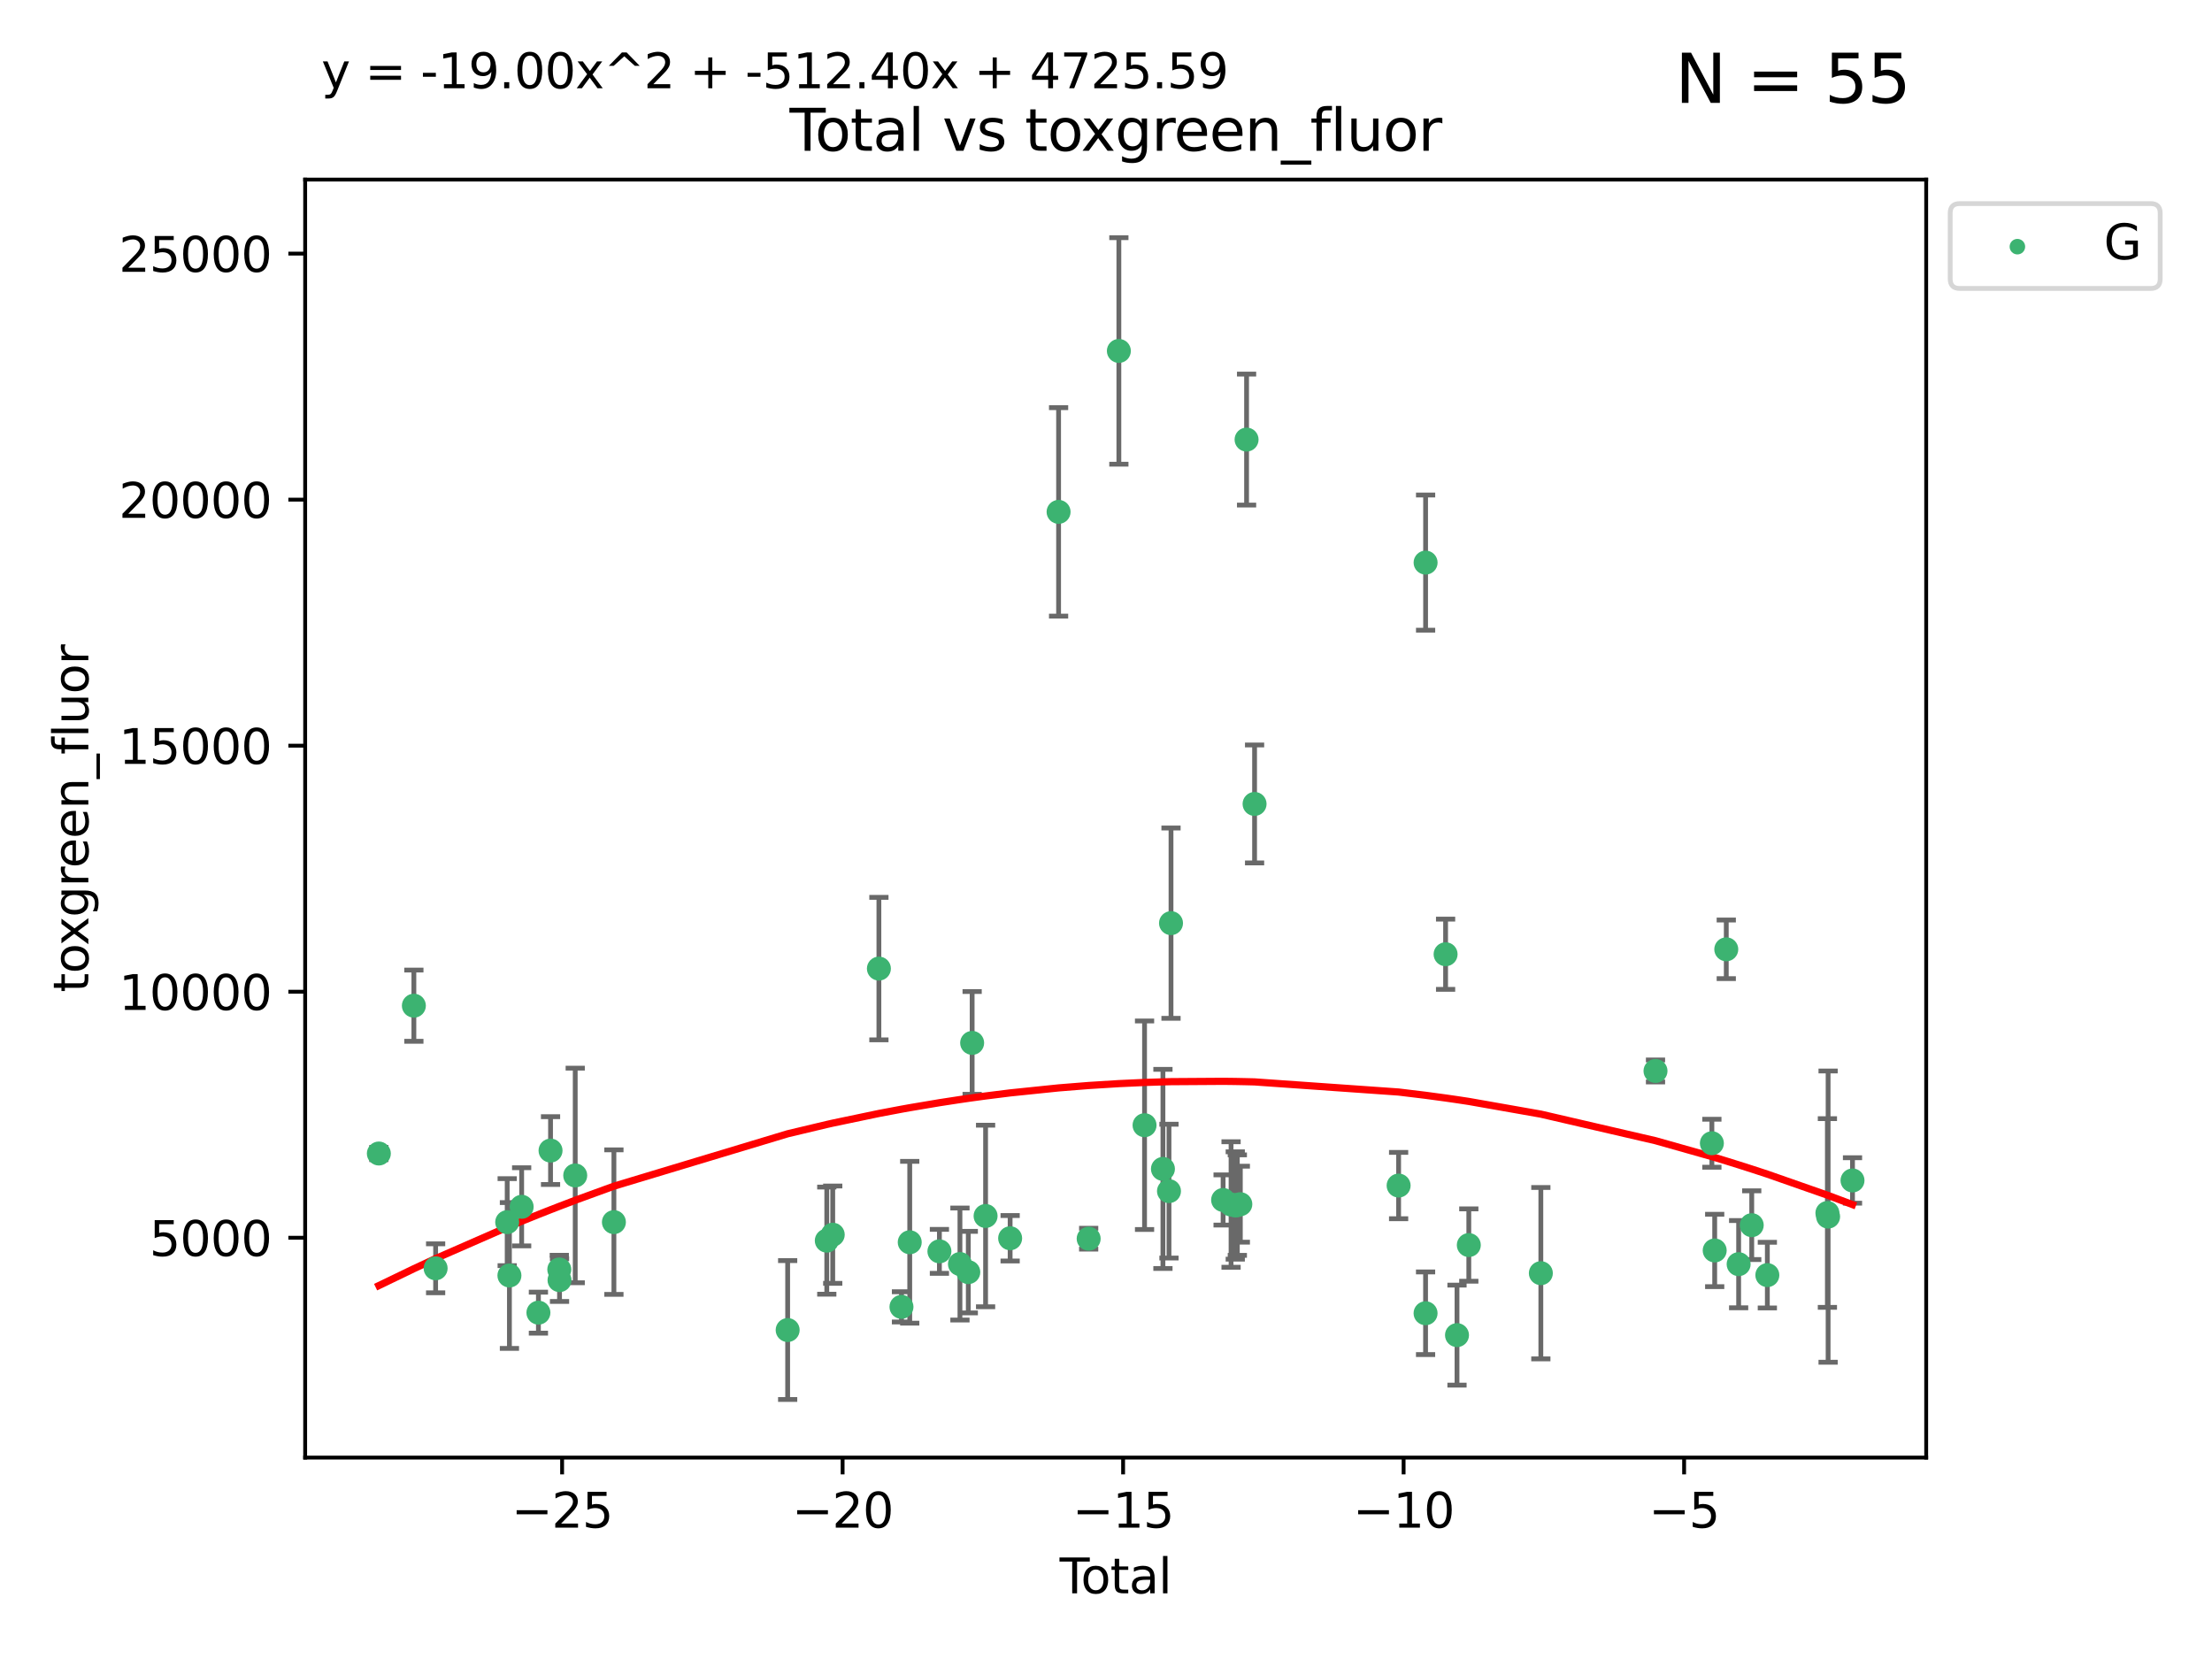 <?xml version="1.0" encoding="utf-8" standalone="no"?>
<!DOCTYPE svg PUBLIC "-//W3C//DTD SVG 1.1//EN"
  "http://www.w3.org/Graphics/SVG/1.1/DTD/svg11.dtd">
<svg xmlns:xlink="http://www.w3.org/1999/xlink" width="460.8pt" height="345.6pt" viewBox="0 0 460.8 345.6" xmlns="http://www.w3.org/2000/svg" version="1.1">
 <defs>
  <style type="text/css">*{stroke-linejoin: round; stroke-linecap: butt}</style>
 </defs>
 <g id="figure_1">
  <g id="patch_1">
   <path d="M 0 345.6 
L 460.8 345.6 
L 460.8 0 
L 0 0 
z
" style="fill: #ffffff"/>
  </g>
  <g id="axes_1">
   <g id="patch_2">
    <path d="M 63.571 303.64 
L 401.26 303.64 
L 401.26 37.411 
L 63.571 37.411 
z
" style="fill: #ffffff"/>
   </g>
   <g id="PathCollection_1">
    <defs>
     <path id="m61d54de126" d="M 0 1.118 
C 0.297 1.118 0.581 1 0.791 0.791 
C 1 0.581 1.118 0.297 1.118 0 
C 1.118 -0.297 1 -0.581 0.791 -0.791 
C 0.581 -1 0.297 -1.118 0 -1.118 
C -0.297 -1.118 -0.581 -1 -0.791 -0.791 
C -1 -0.581 -1.118 -0.297 -1.118 0 
C -1.118 0.297 -1 0.581 -0.791 0.791 
C -0.581 1 -0.297 1.118 0 1.118 
z
" style="stroke: #3cb371"/>
    </defs>
    <g clip-path="url(#pc727f767b2)">
     <use xlink:href="#m61d54de126" x="78.921" y="240.299" style="fill: #3cb371; stroke: #3cb371"/>
     <use xlink:href="#m61d54de126" x="86.217" y="209.503" style="fill: #3cb371; stroke: #3cb371"/>
     <use xlink:href="#m61d54de126" x="90.749" y="264.212" style="fill: #3cb371; stroke: #3cb371"/>
     <use xlink:href="#m61d54de126" x="105.658" y="254.595" style="fill: #3cb371; stroke: #3cb371"/>
     <use xlink:href="#m61d54de126" x="106.123" y="265.711" style="fill: #3cb371; stroke: #3cb371"/>
     <use xlink:href="#m61d54de126" x="108.67" y="251.399" style="fill: #3cb371; stroke: #3cb371"/>
     <use xlink:href="#m61d54de126" x="112.162" y="273.451" style="fill: #3cb371; stroke: #3cb371"/>
     <use xlink:href="#m61d54de126" x="114.688" y="239.687" style="fill: #3cb371; stroke: #3cb371"/>
     <use xlink:href="#m61d54de126" x="116.511" y="264.455" style="fill: #3cb371; stroke: #3cb371"/>
     <use xlink:href="#m61d54de126" x="116.56" y="266.675" style="fill: #3cb371; stroke: #3cb371"/>
     <use xlink:href="#m61d54de126" x="119.83" y="244.868" style="fill: #3cb371; stroke: #3cb371"/>
     <use xlink:href="#m61d54de126" x="127.889" y="254.591" style="fill: #3cb371; stroke: #3cb371"/>
     <use xlink:href="#m61d54de126" x="164.084" y="277.073" style="fill: #3cb371; stroke: #3cb371"/>
     <use xlink:href="#m61d54de126" x="172.234" y="258.45" style="fill: #3cb371; stroke: #3cb371"/>
     <use xlink:href="#m61d54de126" x="173.474" y="257.208" style="fill: #3cb371; stroke: #3cb371"/>
     <use xlink:href="#m61d54de126" x="183.091" y="201.776" style="fill: #3cb371; stroke: #3cb371"/>
     <use xlink:href="#m61d54de126" x="187.793" y="272.245" style="fill: #3cb371; stroke: #3cb371"/>
     <use xlink:href="#m61d54de126" x="189.514" y="258.786" style="fill: #3cb371; stroke: #3cb371"/>
     <use xlink:href="#m61d54de126" x="195.697" y="260.679" style="fill: #3cb371; stroke: #3cb371"/>
     <use xlink:href="#m61d54de126" x="199.975" y="263.32" style="fill: #3cb371; stroke: #3cb371"/>
     <use xlink:href="#m61d54de126" x="201.713" y="265.008" style="fill: #3cb371; stroke: #3cb371"/>
     <use xlink:href="#m61d54de126" x="202.516" y="217.256" style="fill: #3cb371; stroke: #3cb371"/>
     <use xlink:href="#m61d54de126" x="205.316" y="253.313" style="fill: #3cb371; stroke: #3cb371"/>
     <use xlink:href="#m61d54de126" x="210.43" y="257.952" style="fill: #3cb371; stroke: #3cb371"/>
     <use xlink:href="#m61d54de126" x="220.523" y="106.634" style="fill: #3cb371; stroke: #3cb371"/>
     <use xlink:href="#m61d54de126" x="226.789" y="258.042" style="fill: #3cb371; stroke: #3cb371"/>
     <use xlink:href="#m61d54de126" x="233.081" y="73.106" style="fill: #3cb371; stroke: #3cb371"/>
     <use xlink:href="#m61d54de126" x="238.431" y="234.403" style="fill: #3cb371; stroke: #3cb371"/>
     <use xlink:href="#m61d54de126" x="242.261" y="243.505" style="fill: #3cb371; stroke: #3cb371"/>
     <use xlink:href="#m61d54de126" x="243.52" y="248.134" style="fill: #3cb371; stroke: #3cb371"/>
     <use xlink:href="#m61d54de126" x="243.943" y="192.308" style="fill: #3cb371; stroke: #3cb371"/>
     <use xlink:href="#m61d54de126" x="254.796" y="249.975" style="fill: #3cb371; stroke: #3cb371"/>
     <use xlink:href="#m61d54de126" x="256.453" y="250.92" style="fill: #3cb371; stroke: #3cb371"/>
     <use xlink:href="#m61d54de126" x="257.329" y="251.124" style="fill: #3cb371; stroke: #3cb371"/>
     <use xlink:href="#m61d54de126" x="257.759" y="251.046" style="fill: #3cb371; stroke: #3cb371"/>
     <use xlink:href="#m61d54de126" x="258.384" y="250.854" style="fill: #3cb371; stroke: #3cb371"/>
     <use xlink:href="#m61d54de126" x="259.684" y="91.572" style="fill: #3cb371; stroke: #3cb371"/>
     <use xlink:href="#m61d54de126" x="261.351" y="167.476" style="fill: #3cb371; stroke: #3cb371"/>
     <use xlink:href="#m61d54de126" x="291.358" y="246.973" style="fill: #3cb371; stroke: #3cb371"/>
     <use xlink:href="#m61d54de126" x="296.972" y="273.574" style="fill: #3cb371; stroke: #3cb371"/>
     <use xlink:href="#m61d54de126" x="296.978" y="117.2" style="fill: #3cb371; stroke: #3cb371"/>
     <use xlink:href="#m61d54de126" x="301.144" y="198.787" style="fill: #3cb371; stroke: #3cb371"/>
     <use xlink:href="#m61d54de126" x="303.52" y="278.131" style="fill: #3cb371; stroke: #3cb371"/>
     <use xlink:href="#m61d54de126" x="305.98" y="259.368" style="fill: #3cb371; stroke: #3cb371"/>
     <use xlink:href="#m61d54de126" x="320.987" y="265.228" style="fill: #3cb371; stroke: #3cb371"/>
     <use xlink:href="#m61d54de126" x="344.872" y="223.102" style="fill: #3cb371; stroke: #3cb371"/>
     <use xlink:href="#m61d54de126" x="356.616" y="238.157" style="fill: #3cb371; stroke: #3cb371"/>
     <use xlink:href="#m61d54de126" x="357.202" y="260.493" style="fill: #3cb371; stroke: #3cb371"/>
     <use xlink:href="#m61d54de126" x="359.614" y="197.758" style="fill: #3cb371; stroke: #3cb371"/>
     <use xlink:href="#m61d54de126" x="362.19" y="263.349" style="fill: #3cb371; stroke: #3cb371"/>
     <use xlink:href="#m61d54de126" x="364.918" y="255.227" style="fill: #3cb371; stroke: #3cb371"/>
     <use xlink:href="#m61d54de126" x="368.171" y="265.63" style="fill: #3cb371; stroke: #3cb371"/>
     <use xlink:href="#m61d54de126" x="380.681" y="252.69" style="fill: #3cb371; stroke: #3cb371"/>
     <use xlink:href="#m61d54de126" x="380.829" y="253.443" style="fill: #3cb371; stroke: #3cb371"/>
     <use xlink:href="#m61d54de126" x="385.911" y="245.91" style="fill: #3cb371; stroke: #3cb371"/>
    </g>
   </g>
   <g id="matplotlib.axis_1">
    <g id="xtick_1">
     <g id="line2d_1">
      <defs>
       <path id="ma76bf76cc1" d="M 0 0 
L 0 3.5 
" style="stroke: #000000; stroke-width: 0.8"/>
      </defs>
      <g>
       <use xlink:href="#ma76bf76cc1" x="117.097" y="303.64" style="stroke: #000000; stroke-width: 0.8"/>
      </g>
     </g>
     <g id="text_1">
      <!-- −25 -->
      <g transform="translate(106.544 318.238)scale(0.1 -0.1)">
       <defs>
        <path id="DejaVuSans-2212" d="M 678 2272 
L 4684 2272 
L 4684 1741 
L 678 1741 
L 678 2272 
z
" transform="scale(0.016)"/>
        <path id="DejaVuSans-32" d="M 1228 531 
L 3431 531 
L 3431 0 
L 469 0 
L 469 531 
Q 828 903 1448 1529 
Q 2069 2156 2228 2338 
Q 2531 2678 2651 2914 
Q 2772 3150 2772 3378 
Q 2772 3750 2511 3984 
Q 2250 4219 1831 4219 
Q 1534 4219 1204 4116 
Q 875 4013 500 3803 
L 500 4441 
Q 881 4594 1212 4672 
Q 1544 4750 1819 4750 
Q 2544 4750 2975 4387 
Q 3406 4025 3406 3419 
Q 3406 3131 3298 2873 
Q 3191 2616 2906 2266 
Q 2828 2175 2409 1742 
Q 1991 1309 1228 531 
z
" transform="scale(0.016)"/>
        <path id="DejaVuSans-35" d="M 691 4666 
L 3169 4666 
L 3169 4134 
L 1269 4134 
L 1269 2991 
Q 1406 3038 1543 3061 
Q 1681 3084 1819 3084 
Q 2600 3084 3056 2656 
Q 3513 2228 3513 1497 
Q 3513 744 3044 326 
Q 2575 -91 1722 -91 
Q 1428 -91 1123 -41 
Q 819 9 494 109 
L 494 744 
Q 775 591 1075 516 
Q 1375 441 1709 441 
Q 2250 441 2565 725 
Q 2881 1009 2881 1497 
Q 2881 1984 2565 2268 
Q 2250 2553 1709 2553 
Q 1456 2553 1204 2497 
Q 953 2441 691 2322 
L 691 4666 
z
" transform="scale(0.016)"/>
       </defs>
       <use xlink:href="#DejaVuSans-2212"/>
       <use xlink:href="#DejaVuSans-32" x="83.789"/>
       <use xlink:href="#DejaVuSans-35" x="147.412"/>
      </g>
     </g>
    </g>
    <g id="xtick_2">
     <g id="line2d_2">
      <g>
       <use xlink:href="#ma76bf76cc1" x="175.53" y="303.64" style="stroke: #000000; stroke-width: 0.8"/>
      </g>
     </g>
     <g id="text_2">
      <!-- −20 -->
      <g transform="translate(164.978 318.238)scale(0.1 -0.1)">
       <defs>
        <path id="DejaVuSans-30" d="M 2034 4250 
Q 1547 4250 1301 3770 
Q 1056 3291 1056 2328 
Q 1056 1369 1301 889 
Q 1547 409 2034 409 
Q 2525 409 2770 889 
Q 3016 1369 3016 2328 
Q 3016 3291 2770 3770 
Q 2525 4250 2034 4250 
z
M 2034 4750 
Q 2819 4750 3233 4129 
Q 3647 3509 3647 2328 
Q 3647 1150 3233 529 
Q 2819 -91 2034 -91 
Q 1250 -91 836 529 
Q 422 1150 422 2328 
Q 422 3509 836 4129 
Q 1250 4750 2034 4750 
z
" transform="scale(0.016)"/>
       </defs>
       <use xlink:href="#DejaVuSans-2212"/>
       <use xlink:href="#DejaVuSans-32" x="83.789"/>
       <use xlink:href="#DejaVuSans-30" x="147.412"/>
      </g>
     </g>
    </g>
    <g id="xtick_3">
     <g id="line2d_3">
      <g>
       <use xlink:href="#ma76bf76cc1" x="233.964" y="303.64" style="stroke: #000000; stroke-width: 0.8"/>
      </g>
     </g>
     <g id="text_3">
      <!-- −15 -->
      <g transform="translate(223.411 318.238)scale(0.1 -0.1)">
       <defs>
        <path id="DejaVuSans-31" d="M 794 531 
L 1825 531 
L 1825 4091 
L 703 3866 
L 703 4441 
L 1819 4666 
L 2450 4666 
L 2450 531 
L 3481 531 
L 3481 0 
L 794 0 
L 794 531 
z
" transform="scale(0.016)"/>
       </defs>
       <use xlink:href="#DejaVuSans-2212"/>
       <use xlink:href="#DejaVuSans-31" x="83.789"/>
       <use xlink:href="#DejaVuSans-35" x="147.412"/>
      </g>
     </g>
    </g>
    <g id="xtick_4">
     <g id="line2d_4">
      <g>
       <use xlink:href="#ma76bf76cc1" x="292.397" y="303.64" style="stroke: #000000; stroke-width: 0.8"/>
      </g>
     </g>
     <g id="text_4">
      <!-- −10 -->
      <g transform="translate(281.845 318.238)scale(0.1 -0.1)">
       <use xlink:href="#DejaVuSans-2212"/>
       <use xlink:href="#DejaVuSans-31" x="83.789"/>
       <use xlink:href="#DejaVuSans-30" x="147.412"/>
      </g>
     </g>
    </g>
    <g id="xtick_5">
     <g id="line2d_5">
      <g>
       <use xlink:href="#ma76bf76cc1" x="350.831" y="303.64" style="stroke: #000000; stroke-width: 0.8"/>
      </g>
     </g>
     <g id="text_5">
      <!-- −5 -->
      <g transform="translate(343.46 318.238)scale(0.1 -0.1)">
       <use xlink:href="#DejaVuSans-2212"/>
       <use xlink:href="#DejaVuSans-35" x="83.789"/>
      </g>
     </g>
    </g>
    <g id="text_6">
     <!-- Total -->
     <g transform="translate(220.739 331.917)scale(0.1 -0.1)">
      <defs>
       <path id="DejaVuSans-54" d="M -19 4666 
L 3928 4666 
L 3928 4134 
L 2272 4134 
L 2272 0 
L 1638 0 
L 1638 4134 
L -19 4134 
L -19 4666 
z
" transform="scale(0.016)"/>
       <path id="DejaVuSans-6f" d="M 1959 3097 
Q 1497 3097 1228 2736 
Q 959 2375 959 1747 
Q 959 1119 1226 758 
Q 1494 397 1959 397 
Q 2419 397 2687 759 
Q 2956 1122 2956 1747 
Q 2956 2369 2687 2733 
Q 2419 3097 1959 3097 
z
M 1959 3584 
Q 2709 3584 3137 3096 
Q 3566 2609 3566 1747 
Q 3566 888 3137 398 
Q 2709 -91 1959 -91 
Q 1206 -91 779 398 
Q 353 888 353 1747 
Q 353 2609 779 3096 
Q 1206 3584 1959 3584 
z
" transform="scale(0.016)"/>
       <path id="DejaVuSans-74" d="M 1172 4494 
L 1172 3500 
L 2356 3500 
L 2356 3053 
L 1172 3053 
L 1172 1153 
Q 1172 725 1289 603 
Q 1406 481 1766 481 
L 2356 481 
L 2356 0 
L 1766 0 
Q 1100 0 847 248 
Q 594 497 594 1153 
L 594 3053 
L 172 3053 
L 172 3500 
L 594 3500 
L 594 4494 
L 1172 4494 
z
" transform="scale(0.016)"/>
       <path id="DejaVuSans-61" d="M 2194 1759 
Q 1497 1759 1228 1600 
Q 959 1441 959 1056 
Q 959 750 1161 570 
Q 1363 391 1709 391 
Q 2188 391 2477 730 
Q 2766 1069 2766 1631 
L 2766 1759 
L 2194 1759 
z
M 3341 1997 
L 3341 0 
L 2766 0 
L 2766 531 
Q 2569 213 2275 61 
Q 1981 -91 1556 -91 
Q 1019 -91 701 211 
Q 384 513 384 1019 
Q 384 1609 779 1909 
Q 1175 2209 1959 2209 
L 2766 2209 
L 2766 2266 
Q 2766 2663 2505 2880 
Q 2244 3097 1772 3097 
Q 1472 3097 1187 3025 
Q 903 2953 641 2809 
L 641 3341 
Q 956 3463 1253 3523 
Q 1550 3584 1831 3584 
Q 2591 3584 2966 3190 
Q 3341 2797 3341 1997 
z
" transform="scale(0.016)"/>
       <path id="DejaVuSans-6c" d="M 603 4863 
L 1178 4863 
L 1178 0 
L 603 0 
L 603 4863 
z
" transform="scale(0.016)"/>
      </defs>
      <use xlink:href="#DejaVuSans-54"/>
      <use xlink:href="#DejaVuSans-6f" x="44.084"/>
      <use xlink:href="#DejaVuSans-74" x="105.266"/>
      <use xlink:href="#DejaVuSans-61" x="144.475"/>
      <use xlink:href="#DejaVuSans-6c" x="205.754"/>
     </g>
    </g>
   </g>
   <g id="matplotlib.axis_2">
    <g id="ytick_1">
     <g id="line2d_6">
      <defs>
       <path id="m3c7f772861" d="M 0 0 
L -3.5 0 
" style="stroke: #000000; stroke-width: 0.8"/>
      </defs>
      <g>
       <use xlink:href="#m3c7f772861" x="63.571" y="257.843" style="stroke: #000000; stroke-width: 0.8"/>
      </g>
     </g>
     <g id="text_7">
      <!-- 5000 -->
      <g transform="translate(31.121 261.642)scale(0.1 -0.1)">
       <use xlink:href="#DejaVuSans-35"/>
       <use xlink:href="#DejaVuSans-30" x="63.623"/>
       <use xlink:href="#DejaVuSans-30" x="127.246"/>
       <use xlink:href="#DejaVuSans-30" x="190.869"/>
      </g>
     </g>
    </g>
    <g id="ytick_2">
     <g id="line2d_7">
      <g>
       <use xlink:href="#m3c7f772861" x="63.571" y="206.589" style="stroke: #000000; stroke-width: 0.8"/>
      </g>
     </g>
     <g id="text_8">
      <!-- 10000 -->
      <g transform="translate(24.759 210.388)scale(0.1 -0.1)">
       <use xlink:href="#DejaVuSans-31"/>
       <use xlink:href="#DejaVuSans-30" x="63.623"/>
       <use xlink:href="#DejaVuSans-30" x="127.246"/>
       <use xlink:href="#DejaVuSans-30" x="190.869"/>
       <use xlink:href="#DejaVuSans-30" x="254.492"/>
      </g>
     </g>
    </g>
    <g id="ytick_3">
     <g id="line2d_8">
      <g>
       <use xlink:href="#m3c7f772861" x="63.571" y="155.335" style="stroke: #000000; stroke-width: 0.8"/>
      </g>
     </g>
     <g id="text_9">
      <!-- 15000 -->
      <g transform="translate(24.759 159.135)scale(0.1 -0.1)">
       <use xlink:href="#DejaVuSans-31"/>
       <use xlink:href="#DejaVuSans-35" x="63.623"/>
       <use xlink:href="#DejaVuSans-30" x="127.246"/>
       <use xlink:href="#DejaVuSans-30" x="190.869"/>
       <use xlink:href="#DejaVuSans-30" x="254.492"/>
      </g>
     </g>
    </g>
    <g id="ytick_4">
     <g id="line2d_9">
      <g>
       <use xlink:href="#m3c7f772861" x="63.571" y="104.082" style="stroke: #000000; stroke-width: 0.8"/>
      </g>
     </g>
     <g id="text_10">
      <!-- 20000 -->
      <g transform="translate(24.759 107.881)scale(0.1 -0.1)">
       <use xlink:href="#DejaVuSans-32"/>
       <use xlink:href="#DejaVuSans-30" x="63.623"/>
       <use xlink:href="#DejaVuSans-30" x="127.246"/>
       <use xlink:href="#DejaVuSans-30" x="190.869"/>
       <use xlink:href="#DejaVuSans-30" x="254.492"/>
      </g>
     </g>
    </g>
    <g id="ytick_5">
     <g id="line2d_10">
      <g>
       <use xlink:href="#m3c7f772861" x="63.571" y="52.828" style="stroke: #000000; stroke-width: 0.8"/>
      </g>
     </g>
     <g id="text_11">
      <!-- 25000 -->
      <g transform="translate(24.759 56.627)scale(0.1 -0.1)">
       <use xlink:href="#DejaVuSans-32"/>
       <use xlink:href="#DejaVuSans-35" x="63.623"/>
       <use xlink:href="#DejaVuSans-30" x="127.246"/>
       <use xlink:href="#DejaVuSans-30" x="190.869"/>
       <use xlink:href="#DejaVuSans-30" x="254.492"/>
      </g>
     </g>
    </g>
    <g id="text_12">
     <!-- toxgreen_fluor -->
     <g transform="translate(18.401 206.72)rotate(-90)scale(0.1 -0.1)">
      <defs>
       <path id="DejaVuSans-78" d="M 3513 3500 
L 2247 1797 
L 3578 0 
L 2900 0 
L 1881 1375 
L 863 0 
L 184 0 
L 1544 1831 
L 300 3500 
L 978 3500 
L 1906 2253 
L 2834 3500 
L 3513 3500 
z
" transform="scale(0.016)"/>
       <path id="DejaVuSans-67" d="M 2906 1791 
Q 2906 2416 2648 2759 
Q 2391 3103 1925 3103 
Q 1463 3103 1205 2759 
Q 947 2416 947 1791 
Q 947 1169 1205 825 
Q 1463 481 1925 481 
Q 2391 481 2648 825 
Q 2906 1169 2906 1791 
z
M 3481 434 
Q 3481 -459 3084 -895 
Q 2688 -1331 1869 -1331 
Q 1566 -1331 1297 -1286 
Q 1028 -1241 775 -1147 
L 775 -588 
Q 1028 -725 1275 -790 
Q 1522 -856 1778 -856 
Q 2344 -856 2625 -561 
Q 2906 -266 2906 331 
L 2906 616 
Q 2728 306 2450 153 
Q 2172 0 1784 0 
Q 1141 0 747 490 
Q 353 981 353 1791 
Q 353 2603 747 3093 
Q 1141 3584 1784 3584 
Q 2172 3584 2450 3431 
Q 2728 3278 2906 2969 
L 2906 3500 
L 3481 3500 
L 3481 434 
z
" transform="scale(0.016)"/>
       <path id="DejaVuSans-72" d="M 2631 2963 
Q 2534 3019 2420 3045 
Q 2306 3072 2169 3072 
Q 1681 3072 1420 2755 
Q 1159 2438 1159 1844 
L 1159 0 
L 581 0 
L 581 3500 
L 1159 3500 
L 1159 2956 
Q 1341 3275 1631 3429 
Q 1922 3584 2338 3584 
Q 2397 3584 2469 3576 
Q 2541 3569 2628 3553 
L 2631 2963 
z
" transform="scale(0.016)"/>
       <path id="DejaVuSans-65" d="M 3597 1894 
L 3597 1613 
L 953 1613 
Q 991 1019 1311 708 
Q 1631 397 2203 397 
Q 2534 397 2845 478 
Q 3156 559 3463 722 
L 3463 178 
Q 3153 47 2828 -22 
Q 2503 -91 2169 -91 
Q 1331 -91 842 396 
Q 353 884 353 1716 
Q 353 2575 817 3079 
Q 1281 3584 2069 3584 
Q 2775 3584 3186 3129 
Q 3597 2675 3597 1894 
z
M 3022 2063 
Q 3016 2534 2758 2815 
Q 2500 3097 2075 3097 
Q 1594 3097 1305 2825 
Q 1016 2553 972 2059 
L 3022 2063 
z
" transform="scale(0.016)"/>
       <path id="DejaVuSans-6e" d="M 3513 2113 
L 3513 0 
L 2938 0 
L 2938 2094 
Q 2938 2591 2744 2837 
Q 2550 3084 2163 3084 
Q 1697 3084 1428 2787 
Q 1159 2491 1159 1978 
L 1159 0 
L 581 0 
L 581 3500 
L 1159 3500 
L 1159 2956 
Q 1366 3272 1645 3428 
Q 1925 3584 2291 3584 
Q 2894 3584 3203 3211 
Q 3513 2838 3513 2113 
z
" transform="scale(0.016)"/>
       <path id="DejaVuSans-5f" d="M 3263 -1063 
L 3263 -1509 
L -63 -1509 
L -63 -1063 
L 3263 -1063 
z
" transform="scale(0.016)"/>
       <path id="DejaVuSans-66" d="M 2375 4863 
L 2375 4384 
L 1825 4384 
Q 1516 4384 1395 4259 
Q 1275 4134 1275 3809 
L 1275 3500 
L 2222 3500 
L 2222 3053 
L 1275 3053 
L 1275 0 
L 697 0 
L 697 3053 
L 147 3053 
L 147 3500 
L 697 3500 
L 697 3744 
Q 697 4328 969 4595 
Q 1241 4863 1831 4863 
L 2375 4863 
z
" transform="scale(0.016)"/>
       <path id="DejaVuSans-75" d="M 544 1381 
L 544 3500 
L 1119 3500 
L 1119 1403 
Q 1119 906 1312 657 
Q 1506 409 1894 409 
Q 2359 409 2629 706 
Q 2900 1003 2900 1516 
L 2900 3500 
L 3475 3500 
L 3475 0 
L 2900 0 
L 2900 538 
Q 2691 219 2414 64 
Q 2138 -91 1772 -91 
Q 1169 -91 856 284 
Q 544 659 544 1381 
z
M 1991 3584 
L 1991 3584 
z
" transform="scale(0.016)"/>
      </defs>
      <use xlink:href="#DejaVuSans-74"/>
      <use xlink:href="#DejaVuSans-6f" x="39.209"/>
      <use xlink:href="#DejaVuSans-78" x="97.266"/>
      <use xlink:href="#DejaVuSans-67" x="156.445"/>
      <use xlink:href="#DejaVuSans-72" x="219.922"/>
      <use xlink:href="#DejaVuSans-65" x="258.785"/>
      <use xlink:href="#DejaVuSans-65" x="320.309"/>
      <use xlink:href="#DejaVuSans-6e" x="381.832"/>
      <use xlink:href="#DejaVuSans-5f" x="445.211"/>
      <use xlink:href="#DejaVuSans-66" x="495.211"/>
      <use xlink:href="#DejaVuSans-6c" x="530.416"/>
      <use xlink:href="#DejaVuSans-75" x="558.199"/>
      <use xlink:href="#DejaVuSans-6f" x="621.578"/>
      <use xlink:href="#DejaVuSans-72" x="682.76"/>
     </g>
    </g>
   </g>
   <g id="LineCollection_1">
    <path d="M 78.921 241.574 
L 78.921 239.023 
" clip-path="url(#pc727f767b2)" style="fill: none; stroke: #696969"/>
    <path d="M 86.217 216.921 
L 86.217 202.085 
" clip-path="url(#pc727f767b2)" style="fill: none; stroke: #696969"/>
    <path d="M 90.749 269.309 
L 90.749 259.114 
" clip-path="url(#pc727f767b2)" style="fill: none; stroke: #696969"/>
    <path d="M 105.658 263.659 
L 105.658 245.531 
" clip-path="url(#pc727f767b2)" style="fill: none; stroke: #696969"/>
    <path d="M 106.123 280.896 
L 106.123 250.525 
" clip-path="url(#pc727f767b2)" style="fill: none; stroke: #696969"/>
    <path d="M 108.67 259.542 
L 108.67 243.256 
" clip-path="url(#pc727f767b2)" style="fill: none; stroke: #696969"/>
    <path d="M 112.162 277.722 
L 112.162 269.179 
" clip-path="url(#pc727f767b2)" style="fill: none; stroke: #696969"/>
    <path d="M 114.688 246.751 
L 114.688 232.623 
" clip-path="url(#pc727f767b2)" style="fill: none; stroke: #696969"/>
    <path d="M 116.511 267.413 
L 116.511 261.497 
" clip-path="url(#pc727f767b2)" style="fill: none; stroke: #696969"/>
    <path d="M 116.56 271.115 
L 116.56 262.235 
" clip-path="url(#pc727f767b2)" style="fill: none; stroke: #696969"/>
    <path d="M 119.83 267.222 
L 119.83 222.515 
" clip-path="url(#pc727f767b2)" style="fill: none; stroke: #696969"/>
    <path d="M 127.889 269.646 
L 127.889 239.537 
" clip-path="url(#pc727f767b2)" style="fill: none; stroke: #696969"/>
    <path d="M 164.084 291.539 
L 164.084 262.607 
" clip-path="url(#pc727f767b2)" style="fill: none; stroke: #696969"/>
    <path d="M 172.234 269.608 
L 172.234 247.292 
" clip-path="url(#pc727f767b2)" style="fill: none; stroke: #696969"/>
    <path d="M 173.474 267.345 
L 173.474 247.072 
" clip-path="url(#pc727f767b2)" style="fill: none; stroke: #696969"/>
    <path d="M 183.091 216.615 
L 183.091 186.936 
" clip-path="url(#pc727f767b2)" style="fill: none; stroke: #696969"/>
    <path d="M 187.793 275.395 
L 187.793 269.095 
" clip-path="url(#pc727f767b2)" style="fill: none; stroke: #696969"/>
    <path d="M 189.514 275.639 
L 189.514 241.932 
" clip-path="url(#pc727f767b2)" style="fill: none; stroke: #696969"/>
    <path d="M 195.697 265.262 
L 195.697 256.097 
" clip-path="url(#pc727f767b2)" style="fill: none; stroke: #696969"/>
    <path d="M 199.975 274.989 
L 199.975 251.652 
" clip-path="url(#pc727f767b2)" style="fill: none; stroke: #696969"/>
    <path d="M 201.713 273.502 
L 201.713 256.514 
" clip-path="url(#pc727f767b2)" style="fill: none; stroke: #696969"/>
    <path d="M 202.516 227.96 
L 202.516 206.552 
" clip-path="url(#pc727f767b2)" style="fill: none; stroke: #696969"/>
    <path d="M 205.316 272.224 
L 205.316 234.402 
" clip-path="url(#pc727f767b2)" style="fill: none; stroke: #696969"/>
    <path d="M 210.43 262.686 
L 210.43 253.219 
" clip-path="url(#pc727f767b2)" style="fill: none; stroke: #696969"/>
    <path d="M 220.523 128.347 
L 220.523 84.922 
" clip-path="url(#pc727f767b2)" style="fill: none; stroke: #696969"/>
    <path d="M 226.789 260.22 
L 226.789 255.865 
" clip-path="url(#pc727f767b2)" style="fill: none; stroke: #696969"/>
    <path d="M 233.081 96.699 
L 233.081 49.513 
" clip-path="url(#pc727f767b2)" style="fill: none; stroke: #696969"/>
    <path d="M 238.431 256.121 
L 238.431 212.684 
" clip-path="url(#pc727f767b2)" style="fill: none; stroke: #696969"/>
    <path d="M 242.261 264.249 
L 242.261 222.761 
" clip-path="url(#pc727f767b2)" style="fill: none; stroke: #696969"/>
    <path d="M 243.52 262.072 
L 243.52 234.195 
" clip-path="url(#pc727f767b2)" style="fill: none; stroke: #696969"/>
    <path d="M 243.943 212.13 
L 243.943 172.487 
" clip-path="url(#pc727f767b2)" style="fill: none; stroke: #696969"/>
    <path d="M 254.796 255.207 
L 254.796 244.744 
" clip-path="url(#pc727f767b2)" style="fill: none; stroke: #696969"/>
    <path d="M 256.453 263.994 
L 256.453 237.846 
" clip-path="url(#pc727f767b2)" style="fill: none; stroke: #696969"/>
    <path d="M 257.329 262.308 
L 257.329 239.94 
" clip-path="url(#pc727f767b2)" style="fill: none; stroke: #696969"/>
    <path d="M 257.759 261.512 
L 257.759 240.581 
" clip-path="url(#pc727f767b2)" style="fill: none; stroke: #696969"/>
    <path d="M 258.384 258.771 
L 258.384 242.937 
" clip-path="url(#pc727f767b2)" style="fill: none; stroke: #696969"/>
    <path d="M 259.684 105.212 
L 259.684 77.931 
" clip-path="url(#pc727f767b2)" style="fill: none; stroke: #696969"/>
    <path d="M 261.351 179.76 
L 261.351 155.192 
" clip-path="url(#pc727f767b2)" style="fill: none; stroke: #696969"/>
    <path d="M 291.358 253.884 
L 291.358 240.062 
" clip-path="url(#pc727f767b2)" style="fill: none; stroke: #696969"/>
    <path d="M 296.972 282.183 
L 296.972 264.966 
" clip-path="url(#pc727f767b2)" style="fill: none; stroke: #696969"/>
    <path d="M 296.978 131.281 
L 296.978 103.119 
" clip-path="url(#pc727f767b2)" style="fill: none; stroke: #696969"/>
    <path d="M 301.144 206.104 
L 301.144 191.471 
" clip-path="url(#pc727f767b2)" style="fill: none; stroke: #696969"/>
    <path d="M 303.52 288.547 
L 303.52 267.715 
" clip-path="url(#pc727f767b2)" style="fill: none; stroke: #696969"/>
    <path d="M 305.98 266.905 
L 305.98 251.831 
" clip-path="url(#pc727f767b2)" style="fill: none; stroke: #696969"/>
    <path d="M 320.987 283.078 
L 320.987 247.377 
" clip-path="url(#pc727f767b2)" style="fill: none; stroke: #696969"/>
    <path d="M 344.872 225.393 
L 344.872 220.812 
" clip-path="url(#pc727f767b2)" style="fill: none; stroke: #696969"/>
    <path d="M 356.616 243.156 
L 356.616 233.159 
" clip-path="url(#pc727f767b2)" style="fill: none; stroke: #696969"/>
    <path d="M 357.202 268.032 
L 357.202 252.954 
" clip-path="url(#pc727f767b2)" style="fill: none; stroke: #696969"/>
    <path d="M 359.614 203.862 
L 359.614 191.654 
" clip-path="url(#pc727f767b2)" style="fill: none; stroke: #696969"/>
    <path d="M 362.19 272.436 
L 362.19 254.262 
" clip-path="url(#pc727f767b2)" style="fill: none; stroke: #696969"/>
    <path d="M 364.918 262.384 
L 364.918 248.07 
" clip-path="url(#pc727f767b2)" style="fill: none; stroke: #696969"/>
    <path d="M 368.171 272.472 
L 368.171 258.789 
" clip-path="url(#pc727f767b2)" style="fill: none; stroke: #696969"/>
    <path d="M 380.681 272.345 
L 380.681 233.034 
" clip-path="url(#pc727f767b2)" style="fill: none; stroke: #696969"/>
    <path d="M 380.829 283.777 
L 380.829 223.109 
" clip-path="url(#pc727f767b2)" style="fill: none; stroke: #696969"/>
    <path d="M 385.911 250.645 
L 385.911 241.175 
" clip-path="url(#pc727f767b2)" style="fill: none; stroke: #696969"/>
   </g>
   <g id="line2d_11">
    <defs>
     <path id="m08aa7bbf1a" d="M 2 0 
L -2 -0 
" style="stroke: #696969"/>
    </defs>
    <g clip-path="url(#pc727f767b2)">
     <use xlink:href="#m08aa7bbf1a" x="78.921" y="241.574" style="fill: #696969; stroke: #696969"/>
     <use xlink:href="#m08aa7bbf1a" x="86.217" y="216.921" style="fill: #696969; stroke: #696969"/>
     <use xlink:href="#m08aa7bbf1a" x="90.749" y="269.309" style="fill: #696969; stroke: #696969"/>
     <use xlink:href="#m08aa7bbf1a" x="105.658" y="263.659" style="fill: #696969; stroke: #696969"/>
     <use xlink:href="#m08aa7bbf1a" x="106.123" y="280.896" style="fill: #696969; stroke: #696969"/>
     <use xlink:href="#m08aa7bbf1a" x="108.67" y="259.542" style="fill: #696969; stroke: #696969"/>
     <use xlink:href="#m08aa7bbf1a" x="112.162" y="277.722" style="fill: #696969; stroke: #696969"/>
     <use xlink:href="#m08aa7bbf1a" x="114.688" y="246.751" style="fill: #696969; stroke: #696969"/>
     <use xlink:href="#m08aa7bbf1a" x="116.511" y="267.413" style="fill: #696969; stroke: #696969"/>
     <use xlink:href="#m08aa7bbf1a" x="116.56" y="271.115" style="fill: #696969; stroke: #696969"/>
     <use xlink:href="#m08aa7bbf1a" x="119.83" y="267.222" style="fill: #696969; stroke: #696969"/>
     <use xlink:href="#m08aa7bbf1a" x="127.889" y="269.646" style="fill: #696969; stroke: #696969"/>
     <use xlink:href="#m08aa7bbf1a" x="164.084" y="291.539" style="fill: #696969; stroke: #696969"/>
     <use xlink:href="#m08aa7bbf1a" x="172.234" y="269.608" style="fill: #696969; stroke: #696969"/>
     <use xlink:href="#m08aa7bbf1a" x="173.474" y="267.345" style="fill: #696969; stroke: #696969"/>
     <use xlink:href="#m08aa7bbf1a" x="183.091" y="216.615" style="fill: #696969; stroke: #696969"/>
     <use xlink:href="#m08aa7bbf1a" x="187.793" y="275.395" style="fill: #696969; stroke: #696969"/>
     <use xlink:href="#m08aa7bbf1a" x="189.514" y="275.639" style="fill: #696969; stroke: #696969"/>
     <use xlink:href="#m08aa7bbf1a" x="195.697" y="265.262" style="fill: #696969; stroke: #696969"/>
     <use xlink:href="#m08aa7bbf1a" x="199.975" y="274.989" style="fill: #696969; stroke: #696969"/>
     <use xlink:href="#m08aa7bbf1a" x="201.713" y="273.502" style="fill: #696969; stroke: #696969"/>
     <use xlink:href="#m08aa7bbf1a" x="202.516" y="227.96" style="fill: #696969; stroke: #696969"/>
     <use xlink:href="#m08aa7bbf1a" x="205.316" y="272.224" style="fill: #696969; stroke: #696969"/>
     <use xlink:href="#m08aa7bbf1a" x="210.43" y="262.686" style="fill: #696969; stroke: #696969"/>
     <use xlink:href="#m08aa7bbf1a" x="220.523" y="128.347" style="fill: #696969; stroke: #696969"/>
     <use xlink:href="#m08aa7bbf1a" x="226.789" y="260.22" style="fill: #696969; stroke: #696969"/>
     <use xlink:href="#m08aa7bbf1a" x="233.081" y="96.699" style="fill: #696969; stroke: #696969"/>
     <use xlink:href="#m08aa7bbf1a" x="238.431" y="256.121" style="fill: #696969; stroke: #696969"/>
     <use xlink:href="#m08aa7bbf1a" x="242.261" y="264.249" style="fill: #696969; stroke: #696969"/>
     <use xlink:href="#m08aa7bbf1a" x="243.52" y="262.072" style="fill: #696969; stroke: #696969"/>
     <use xlink:href="#m08aa7bbf1a" x="243.943" y="212.13" style="fill: #696969; stroke: #696969"/>
     <use xlink:href="#m08aa7bbf1a" x="254.796" y="255.207" style="fill: #696969; stroke: #696969"/>
     <use xlink:href="#m08aa7bbf1a" x="256.453" y="263.994" style="fill: #696969; stroke: #696969"/>
     <use xlink:href="#m08aa7bbf1a" x="257.329" y="262.308" style="fill: #696969; stroke: #696969"/>
     <use xlink:href="#m08aa7bbf1a" x="257.759" y="261.512" style="fill: #696969; stroke: #696969"/>
     <use xlink:href="#m08aa7bbf1a" x="258.384" y="258.771" style="fill: #696969; stroke: #696969"/>
     <use xlink:href="#m08aa7bbf1a" x="259.684" y="105.212" style="fill: #696969; stroke: #696969"/>
     <use xlink:href="#m08aa7bbf1a" x="261.351" y="179.76" style="fill: #696969; stroke: #696969"/>
     <use xlink:href="#m08aa7bbf1a" x="291.358" y="253.884" style="fill: #696969; stroke: #696969"/>
     <use xlink:href="#m08aa7bbf1a" x="296.972" y="282.183" style="fill: #696969; stroke: #696969"/>
     <use xlink:href="#m08aa7bbf1a" x="296.978" y="131.281" style="fill: #696969; stroke: #696969"/>
     <use xlink:href="#m08aa7bbf1a" x="301.144" y="206.104" style="fill: #696969; stroke: #696969"/>
     <use xlink:href="#m08aa7bbf1a" x="303.52" y="288.547" style="fill: #696969; stroke: #696969"/>
     <use xlink:href="#m08aa7bbf1a" x="305.98" y="266.905" style="fill: #696969; stroke: #696969"/>
     <use xlink:href="#m08aa7bbf1a" x="320.987" y="283.078" style="fill: #696969; stroke: #696969"/>
     <use xlink:href="#m08aa7bbf1a" x="344.872" y="225.393" style="fill: #696969; stroke: #696969"/>
     <use xlink:href="#m08aa7bbf1a" x="356.616" y="243.156" style="fill: #696969; stroke: #696969"/>
     <use xlink:href="#m08aa7bbf1a" x="357.202" y="268.032" style="fill: #696969; stroke: #696969"/>
     <use xlink:href="#m08aa7bbf1a" x="359.614" y="203.862" style="fill: #696969; stroke: #696969"/>
     <use xlink:href="#m08aa7bbf1a" x="362.19" y="272.436" style="fill: #696969; stroke: #696969"/>
     <use xlink:href="#m08aa7bbf1a" x="364.918" y="262.384" style="fill: #696969; stroke: #696969"/>
     <use xlink:href="#m08aa7bbf1a" x="368.171" y="272.472" style="fill: #696969; stroke: #696969"/>
     <use xlink:href="#m08aa7bbf1a" x="380.681" y="272.345" style="fill: #696969; stroke: #696969"/>
     <use xlink:href="#m08aa7bbf1a" x="380.829" y="283.777" style="fill: #696969; stroke: #696969"/>
     <use xlink:href="#m08aa7bbf1a" x="385.911" y="250.645" style="fill: #696969; stroke: #696969"/>
    </g>
   </g>
   <g id="line2d_12">
    <g clip-path="url(#pc727f767b2)">
     <use xlink:href="#m08aa7bbf1a" x="78.921" y="239.023" style="fill: #696969; stroke: #696969"/>
     <use xlink:href="#m08aa7bbf1a" x="86.217" y="202.085" style="fill: #696969; stroke: #696969"/>
     <use xlink:href="#m08aa7bbf1a" x="90.749" y="259.114" style="fill: #696969; stroke: #696969"/>
     <use xlink:href="#m08aa7bbf1a" x="105.658" y="245.531" style="fill: #696969; stroke: #696969"/>
     <use xlink:href="#m08aa7bbf1a" x="106.123" y="250.525" style="fill: #696969; stroke: #696969"/>
     <use xlink:href="#m08aa7bbf1a" x="108.67" y="243.256" style="fill: #696969; stroke: #696969"/>
     <use xlink:href="#m08aa7bbf1a" x="112.162" y="269.179" style="fill: #696969; stroke: #696969"/>
     <use xlink:href="#m08aa7bbf1a" x="114.688" y="232.623" style="fill: #696969; stroke: #696969"/>
     <use xlink:href="#m08aa7bbf1a" x="116.511" y="261.497" style="fill: #696969; stroke: #696969"/>
     <use xlink:href="#m08aa7bbf1a" x="116.56" y="262.235" style="fill: #696969; stroke: #696969"/>
     <use xlink:href="#m08aa7bbf1a" x="119.83" y="222.515" style="fill: #696969; stroke: #696969"/>
     <use xlink:href="#m08aa7bbf1a" x="127.889" y="239.537" style="fill: #696969; stroke: #696969"/>
     <use xlink:href="#m08aa7bbf1a" x="164.084" y="262.607" style="fill: #696969; stroke: #696969"/>
     <use xlink:href="#m08aa7bbf1a" x="172.234" y="247.292" style="fill: #696969; stroke: #696969"/>
     <use xlink:href="#m08aa7bbf1a" x="173.474" y="247.072" style="fill: #696969; stroke: #696969"/>
     <use xlink:href="#m08aa7bbf1a" x="183.091" y="186.936" style="fill: #696969; stroke: #696969"/>
     <use xlink:href="#m08aa7bbf1a" x="187.793" y="269.095" style="fill: #696969; stroke: #696969"/>
     <use xlink:href="#m08aa7bbf1a" x="189.514" y="241.932" style="fill: #696969; stroke: #696969"/>
     <use xlink:href="#m08aa7bbf1a" x="195.697" y="256.097" style="fill: #696969; stroke: #696969"/>
     <use xlink:href="#m08aa7bbf1a" x="199.975" y="251.652" style="fill: #696969; stroke: #696969"/>
     <use xlink:href="#m08aa7bbf1a" x="201.713" y="256.514" style="fill: #696969; stroke: #696969"/>
     <use xlink:href="#m08aa7bbf1a" x="202.516" y="206.552" style="fill: #696969; stroke: #696969"/>
     <use xlink:href="#m08aa7bbf1a" x="205.316" y="234.402" style="fill: #696969; stroke: #696969"/>
     <use xlink:href="#m08aa7bbf1a" x="210.43" y="253.219" style="fill: #696969; stroke: #696969"/>
     <use xlink:href="#m08aa7bbf1a" x="220.523" y="84.922" style="fill: #696969; stroke: #696969"/>
     <use xlink:href="#m08aa7bbf1a" x="226.789" y="255.865" style="fill: #696969; stroke: #696969"/>
     <use xlink:href="#m08aa7bbf1a" x="233.081" y="49.513" style="fill: #696969; stroke: #696969"/>
     <use xlink:href="#m08aa7bbf1a" x="238.431" y="212.684" style="fill: #696969; stroke: #696969"/>
     <use xlink:href="#m08aa7bbf1a" x="242.261" y="222.761" style="fill: #696969; stroke: #696969"/>
     <use xlink:href="#m08aa7bbf1a" x="243.52" y="234.195" style="fill: #696969; stroke: #696969"/>
     <use xlink:href="#m08aa7bbf1a" x="243.943" y="172.487" style="fill: #696969; stroke: #696969"/>
     <use xlink:href="#m08aa7bbf1a" x="254.796" y="244.744" style="fill: #696969; stroke: #696969"/>
     <use xlink:href="#m08aa7bbf1a" x="256.453" y="237.846" style="fill: #696969; stroke: #696969"/>
     <use xlink:href="#m08aa7bbf1a" x="257.329" y="239.94" style="fill: #696969; stroke: #696969"/>
     <use xlink:href="#m08aa7bbf1a" x="257.759" y="240.581" style="fill: #696969; stroke: #696969"/>
     <use xlink:href="#m08aa7bbf1a" x="258.384" y="242.937" style="fill: #696969; stroke: #696969"/>
     <use xlink:href="#m08aa7bbf1a" x="259.684" y="77.931" style="fill: #696969; stroke: #696969"/>
     <use xlink:href="#m08aa7bbf1a" x="261.351" y="155.192" style="fill: #696969; stroke: #696969"/>
     <use xlink:href="#m08aa7bbf1a" x="291.358" y="240.062" style="fill: #696969; stroke: #696969"/>
     <use xlink:href="#m08aa7bbf1a" x="296.972" y="264.966" style="fill: #696969; stroke: #696969"/>
     <use xlink:href="#m08aa7bbf1a" x="296.978" y="103.119" style="fill: #696969; stroke: #696969"/>
     <use xlink:href="#m08aa7bbf1a" x="301.144" y="191.471" style="fill: #696969; stroke: #696969"/>
     <use xlink:href="#m08aa7bbf1a" x="303.52" y="267.715" style="fill: #696969; stroke: #696969"/>
     <use xlink:href="#m08aa7bbf1a" x="305.98" y="251.831" style="fill: #696969; stroke: #696969"/>
     <use xlink:href="#m08aa7bbf1a" x="320.987" y="247.377" style="fill: #696969; stroke: #696969"/>
     <use xlink:href="#m08aa7bbf1a" x="344.872" y="220.812" style="fill: #696969; stroke: #696969"/>
     <use xlink:href="#m08aa7bbf1a" x="356.616" y="233.159" style="fill: #696969; stroke: #696969"/>
     <use xlink:href="#m08aa7bbf1a" x="357.202" y="252.954" style="fill: #696969; stroke: #696969"/>
     <use xlink:href="#m08aa7bbf1a" x="359.614" y="191.654" style="fill: #696969; stroke: #696969"/>
     <use xlink:href="#m08aa7bbf1a" x="362.19" y="254.262" style="fill: #696969; stroke: #696969"/>
     <use xlink:href="#m08aa7bbf1a" x="364.918" y="248.07" style="fill: #696969; stroke: #696969"/>
     <use xlink:href="#m08aa7bbf1a" x="368.171" y="258.789" style="fill: #696969; stroke: #696969"/>
     <use xlink:href="#m08aa7bbf1a" x="380.681" y="233.034" style="fill: #696969; stroke: #696969"/>
     <use xlink:href="#m08aa7bbf1a" x="380.829" y="223.109" style="fill: #696969; stroke: #696969"/>
     <use xlink:href="#m08aa7bbf1a" x="385.911" y="241.175" style="fill: #696969; stroke: #696969"/>
    </g>
   </g>
   <g id="line2d_13">
    <path d="M 78.921 267.811 
L 86.217 264.291 
L 90.749 262.182 
L 105.658 255.655 
L 106.123 255.462 
L 108.67 254.413 
L 112.162 253.006 
L 114.688 252.01 
L 116.511 251.303 
L 116.56 251.284 
L 119.83 250.039 
L 127.889 247.101 
L 164.084 236.189 
L 172.234 234.247 
L 173.474 233.968 
L 183.091 231.955 
L 187.793 231.067 
L 189.514 230.757 
L 195.697 229.715 
L 199.975 229.058 
L 201.713 228.806 
L 202.516 228.693 
L 205.316 228.311 
L 210.43 227.672 
L 220.523 226.63 
L 226.789 226.129 
L 233.081 225.738 
L 238.431 225.495 
L 242.261 225.371 
L 243.52 225.34 
L 243.943 225.33 
L 254.796 225.259 
L 256.453 225.277 
L 257.329 225.29 
L 257.759 225.297 
L 258.384 225.309 
L 259.684 225.336 
L 261.351 225.378 
L 291.358 227.489 
L 296.972 228.169 
L 296.978 228.17 
L 301.144 228.733 
L 303.52 229.076 
L 305.98 229.449 
L 320.987 232.094 
L 344.872 237.629 
L 356.616 240.947 
L 357.202 241.122 
L 359.614 241.856 
L 362.19 242.659 
L 364.918 243.529 
L 368.171 244.595 
L 380.681 248.974 
L 380.829 249.029 
L 385.911 250.938 
" clip-path="url(#pc727f767b2)" style="fill: none; stroke: #ff0000; stroke-width: 1.5; stroke-linecap: square"/>
   </g>
   <g id="line2d_14">
    <defs>
     <path id="mf073e449d5" d="M 0 2 
C 0.53 2 1.039 1.789 1.414 1.414 
C 1.789 1.039 2 0.53 2 0 
C 2 -0.53 1.789 -1.039 1.414 -1.414 
C 1.039 -1.789 0.53 -2 0 -2 
C -0.53 -2 -1.039 -1.789 -1.414 -1.414 
C -1.789 -1.039 -2 -0.53 -2 0 
C -2 0.53 -1.789 1.039 -1.414 1.414 
C -1.039 1.789 -0.53 2 0 2 
z
" style="stroke: #3cb371"/>
    </defs>
    <g clip-path="url(#pc727f767b2)">
     <use xlink:href="#mf073e449d5" x="78.921" y="240.299" style="fill: #3cb371; stroke: #3cb371"/>
     <use xlink:href="#mf073e449d5" x="86.217" y="209.503" style="fill: #3cb371; stroke: #3cb371"/>
     <use xlink:href="#mf073e449d5" x="90.749" y="264.212" style="fill: #3cb371; stroke: #3cb371"/>
     <use xlink:href="#mf073e449d5" x="105.658" y="254.595" style="fill: #3cb371; stroke: #3cb371"/>
     <use xlink:href="#mf073e449d5" x="106.123" y="265.711" style="fill: #3cb371; stroke: #3cb371"/>
     <use xlink:href="#mf073e449d5" x="108.67" y="251.399" style="fill: #3cb371; stroke: #3cb371"/>
     <use xlink:href="#mf073e449d5" x="112.162" y="273.451" style="fill: #3cb371; stroke: #3cb371"/>
     <use xlink:href="#mf073e449d5" x="114.688" y="239.687" style="fill: #3cb371; stroke: #3cb371"/>
     <use xlink:href="#mf073e449d5" x="116.511" y="264.455" style="fill: #3cb371; stroke: #3cb371"/>
     <use xlink:href="#mf073e449d5" x="116.56" y="266.675" style="fill: #3cb371; stroke: #3cb371"/>
     <use xlink:href="#mf073e449d5" x="119.83" y="244.868" style="fill: #3cb371; stroke: #3cb371"/>
     <use xlink:href="#mf073e449d5" x="127.889" y="254.591" style="fill: #3cb371; stroke: #3cb371"/>
     <use xlink:href="#mf073e449d5" x="164.084" y="277.073" style="fill: #3cb371; stroke: #3cb371"/>
     <use xlink:href="#mf073e449d5" x="172.234" y="258.45" style="fill: #3cb371; stroke: #3cb371"/>
     <use xlink:href="#mf073e449d5" x="173.474" y="257.208" style="fill: #3cb371; stroke: #3cb371"/>
     <use xlink:href="#mf073e449d5" x="183.091" y="201.776" style="fill: #3cb371; stroke: #3cb371"/>
     <use xlink:href="#mf073e449d5" x="187.793" y="272.245" style="fill: #3cb371; stroke: #3cb371"/>
     <use xlink:href="#mf073e449d5" x="189.514" y="258.786" style="fill: #3cb371; stroke: #3cb371"/>
     <use xlink:href="#mf073e449d5" x="195.697" y="260.679" style="fill: #3cb371; stroke: #3cb371"/>
     <use xlink:href="#mf073e449d5" x="199.975" y="263.32" style="fill: #3cb371; stroke: #3cb371"/>
     <use xlink:href="#mf073e449d5" x="201.713" y="265.008" style="fill: #3cb371; stroke: #3cb371"/>
     <use xlink:href="#mf073e449d5" x="202.516" y="217.256" style="fill: #3cb371; stroke: #3cb371"/>
     <use xlink:href="#mf073e449d5" x="205.316" y="253.313" style="fill: #3cb371; stroke: #3cb371"/>
     <use xlink:href="#mf073e449d5" x="210.43" y="257.952" style="fill: #3cb371; stroke: #3cb371"/>
     <use xlink:href="#mf073e449d5" x="220.523" y="106.634" style="fill: #3cb371; stroke: #3cb371"/>
     <use xlink:href="#mf073e449d5" x="226.789" y="258.042" style="fill: #3cb371; stroke: #3cb371"/>
     <use xlink:href="#mf073e449d5" x="233.081" y="73.106" style="fill: #3cb371; stroke: #3cb371"/>
     <use xlink:href="#mf073e449d5" x="238.431" y="234.403" style="fill: #3cb371; stroke: #3cb371"/>
     <use xlink:href="#mf073e449d5" x="242.261" y="243.505" style="fill: #3cb371; stroke: #3cb371"/>
     <use xlink:href="#mf073e449d5" x="243.52" y="248.134" style="fill: #3cb371; stroke: #3cb371"/>
     <use xlink:href="#mf073e449d5" x="243.943" y="192.308" style="fill: #3cb371; stroke: #3cb371"/>
     <use xlink:href="#mf073e449d5" x="254.796" y="249.975" style="fill: #3cb371; stroke: #3cb371"/>
     <use xlink:href="#mf073e449d5" x="256.453" y="250.92" style="fill: #3cb371; stroke: #3cb371"/>
     <use xlink:href="#mf073e449d5" x="257.329" y="251.124" style="fill: #3cb371; stroke: #3cb371"/>
     <use xlink:href="#mf073e449d5" x="257.759" y="251.046" style="fill: #3cb371; stroke: #3cb371"/>
     <use xlink:href="#mf073e449d5" x="258.384" y="250.854" style="fill: #3cb371; stroke: #3cb371"/>
     <use xlink:href="#mf073e449d5" x="259.684" y="91.572" style="fill: #3cb371; stroke: #3cb371"/>
     <use xlink:href="#mf073e449d5" x="261.351" y="167.476" style="fill: #3cb371; stroke: #3cb371"/>
     <use xlink:href="#mf073e449d5" x="291.358" y="246.973" style="fill: #3cb371; stroke: #3cb371"/>
     <use xlink:href="#mf073e449d5" x="296.972" y="273.574" style="fill: #3cb371; stroke: #3cb371"/>
     <use xlink:href="#mf073e449d5" x="296.978" y="117.2" style="fill: #3cb371; stroke: #3cb371"/>
     <use xlink:href="#mf073e449d5" x="301.144" y="198.787" style="fill: #3cb371; stroke: #3cb371"/>
     <use xlink:href="#mf073e449d5" x="303.52" y="278.131" style="fill: #3cb371; stroke: #3cb371"/>
     <use xlink:href="#mf073e449d5" x="305.98" y="259.368" style="fill: #3cb371; stroke: #3cb371"/>
     <use xlink:href="#mf073e449d5" x="320.987" y="265.228" style="fill: #3cb371; stroke: #3cb371"/>
     <use xlink:href="#mf073e449d5" x="344.872" y="223.102" style="fill: #3cb371; stroke: #3cb371"/>
     <use xlink:href="#mf073e449d5" x="356.616" y="238.157" style="fill: #3cb371; stroke: #3cb371"/>
     <use xlink:href="#mf073e449d5" x="357.202" y="260.493" style="fill: #3cb371; stroke: #3cb371"/>
     <use xlink:href="#mf073e449d5" x="359.614" y="197.758" style="fill: #3cb371; stroke: #3cb371"/>
     <use xlink:href="#mf073e449d5" x="362.19" y="263.349" style="fill: #3cb371; stroke: #3cb371"/>
     <use xlink:href="#mf073e449d5" x="364.918" y="255.227" style="fill: #3cb371; stroke: #3cb371"/>
     <use xlink:href="#mf073e449d5" x="368.171" y="265.63" style="fill: #3cb371; stroke: #3cb371"/>
     <use xlink:href="#mf073e449d5" x="380.681" y="252.69" style="fill: #3cb371; stroke: #3cb371"/>
     <use xlink:href="#mf073e449d5" x="380.829" y="253.443" style="fill: #3cb371; stroke: #3cb371"/>
     <use xlink:href="#mf073e449d5" x="385.911" y="245.91" style="fill: #3cb371; stroke: #3cb371"/>
    </g>
   </g>
   <g id="patch_3">
    <path d="M 63.571 303.64 
L 63.571 37.411 
" style="fill: none; stroke: #000000; stroke-width: 0.8; stroke-linejoin: miter; stroke-linecap: square"/>
   </g>
   <g id="patch_4">
    <path d="M 401.26 303.64 
L 401.26 37.411 
" style="fill: none; stroke: #000000; stroke-width: 0.8; stroke-linejoin: miter; stroke-linecap: square"/>
   </g>
   <g id="patch_5">
    <path d="M 63.571 303.64 
L 401.26 303.64 
" style="fill: none; stroke: #000000; stroke-width: 0.8; stroke-linejoin: miter; stroke-linecap: square"/>
   </g>
   <g id="patch_6">
    <path d="M 63.571 37.411 
L 401.26 37.411 
" style="fill: none; stroke: #000000; stroke-width: 0.8; stroke-linejoin: miter; stroke-linecap: square"/>
   </g>
   <g id="text_13">
    <!-- N = 55 -->
    <g transform="translate(348.964 21.426)scale(0.14 -0.14)">
     <defs>
      <path id="DejaVuSans-4e" d="M 628 4666 
L 1478 4666 
L 3547 763 
L 3547 4666 
L 4159 4666 
L 4159 0 
L 3309 0 
L 1241 3903 
L 1241 0 
L 628 0 
L 628 4666 
z
" transform="scale(0.016)"/>
      <path id="DejaVuSans-20" transform="scale(0.016)"/>
      <path id="DejaVuSans-3d" d="M 678 2906 
L 4684 2906 
L 4684 2381 
L 678 2381 
L 678 2906 
z
M 678 1631 
L 4684 1631 
L 4684 1100 
L 678 1100 
L 678 1631 
z
" transform="scale(0.016)"/>
     </defs>
     <use xlink:href="#DejaVuSans-4e"/>
     <use xlink:href="#DejaVuSans-20" x="74.805"/>
     <use xlink:href="#DejaVuSans-3d" x="106.592"/>
     <use xlink:href="#DejaVuSans-20" x="190.381"/>
     <use xlink:href="#DejaVuSans-35" x="222.168"/>
     <use xlink:href="#DejaVuSans-35" x="285.791"/>
    </g>
   </g>
   <g id="text_14">
    <!-- y = -19.00x^2 + -512.40x + 4725.59 -->
    <g transform="translate(66.948 18.387)scale(0.1 -0.1)">
     <defs>
      <path id="DejaVuSans-79" d="M 2059 -325 
Q 1816 -950 1584 -1140 
Q 1353 -1331 966 -1331 
L 506 -1331 
L 506 -850 
L 844 -850 
Q 1081 -850 1212 -737 
Q 1344 -625 1503 -206 
L 1606 56 
L 191 3500 
L 800 3500 
L 1894 763 
L 2988 3500 
L 3597 3500 
L 2059 -325 
z
" transform="scale(0.016)"/>
      <path id="DejaVuSans-2d" d="M 313 2009 
L 1997 2009 
L 1997 1497 
L 313 1497 
L 313 2009 
z
" transform="scale(0.016)"/>
      <path id="DejaVuSans-39" d="M 703 97 
L 703 672 
Q 941 559 1184 500 
Q 1428 441 1663 441 
Q 2288 441 2617 861 
Q 2947 1281 2994 2138 
Q 2813 1869 2534 1725 
Q 2256 1581 1919 1581 
Q 1219 1581 811 2004 
Q 403 2428 403 3163 
Q 403 3881 828 4315 
Q 1253 4750 1959 4750 
Q 2769 4750 3195 4129 
Q 3622 3509 3622 2328 
Q 3622 1225 3098 567 
Q 2575 -91 1691 -91 
Q 1453 -91 1209 -44 
Q 966 3 703 97 
z
M 1959 2075 
Q 2384 2075 2632 2365 
Q 2881 2656 2881 3163 
Q 2881 3666 2632 3958 
Q 2384 4250 1959 4250 
Q 1534 4250 1286 3958 
Q 1038 3666 1038 3163 
Q 1038 2656 1286 2365 
Q 1534 2075 1959 2075 
z
" transform="scale(0.016)"/>
      <path id="DejaVuSans-2e" d="M 684 794 
L 1344 794 
L 1344 0 
L 684 0 
L 684 794 
z
" transform="scale(0.016)"/>
      <path id="DejaVuSans-5e" d="M 2988 4666 
L 4684 2925 
L 4056 2925 
L 2681 4159 
L 1306 2925 
L 678 2925 
L 2375 4666 
L 2988 4666 
z
" transform="scale(0.016)"/>
      <path id="DejaVuSans-2b" d="M 2944 4013 
L 2944 2272 
L 4684 2272 
L 4684 1741 
L 2944 1741 
L 2944 0 
L 2419 0 
L 2419 1741 
L 678 1741 
L 678 2272 
L 2419 2272 
L 2419 4013 
L 2944 4013 
z
" transform="scale(0.016)"/>
      <path id="DejaVuSans-34" d="M 2419 4116 
L 825 1625 
L 2419 1625 
L 2419 4116 
z
M 2253 4666 
L 3047 4666 
L 3047 1625 
L 3713 1625 
L 3713 1100 
L 3047 1100 
L 3047 0 
L 2419 0 
L 2419 1100 
L 313 1100 
L 313 1709 
L 2253 4666 
z
" transform="scale(0.016)"/>
      <path id="DejaVuSans-37" d="M 525 4666 
L 3525 4666 
L 3525 4397 
L 1831 0 
L 1172 0 
L 2766 4134 
L 525 4134 
L 525 4666 
z
" transform="scale(0.016)"/>
     </defs>
     <use xlink:href="#DejaVuSans-79"/>
     <use xlink:href="#DejaVuSans-20" x="59.18"/>
     <use xlink:href="#DejaVuSans-3d" x="90.967"/>
     <use xlink:href="#DejaVuSans-20" x="174.756"/>
     <use xlink:href="#DejaVuSans-2d" x="206.543"/>
     <use xlink:href="#DejaVuSans-31" x="242.627"/>
     <use xlink:href="#DejaVuSans-39" x="306.25"/>
     <use xlink:href="#DejaVuSans-2e" x="369.873"/>
     <use xlink:href="#DejaVuSans-30" x="401.66"/>
     <use xlink:href="#DejaVuSans-30" x="465.283"/>
     <use xlink:href="#DejaVuSans-78" x="528.906"/>
     <use xlink:href="#DejaVuSans-5e" x="588.086"/>
     <use xlink:href="#DejaVuSans-32" x="671.875"/>
     <use xlink:href="#DejaVuSans-20" x="735.498"/>
     <use xlink:href="#DejaVuSans-2b" x="767.285"/>
     <use xlink:href="#DejaVuSans-20" x="851.074"/>
     <use xlink:href="#DejaVuSans-2d" x="882.861"/>
     <use xlink:href="#DejaVuSans-35" x="918.945"/>
     <use xlink:href="#DejaVuSans-31" x="982.568"/>
     <use xlink:href="#DejaVuSans-32" x="1046.191"/>
     <use xlink:href="#DejaVuSans-2e" x="1109.814"/>
     <use xlink:href="#DejaVuSans-34" x="1141.602"/>
     <use xlink:href="#DejaVuSans-30" x="1205.225"/>
     <use xlink:href="#DejaVuSans-78" x="1268.848"/>
     <use xlink:href="#DejaVuSans-20" x="1328.027"/>
     <use xlink:href="#DejaVuSans-2b" x="1359.814"/>
     <use xlink:href="#DejaVuSans-20" x="1443.604"/>
     <use xlink:href="#DejaVuSans-34" x="1475.391"/>
     <use xlink:href="#DejaVuSans-37" x="1539.014"/>
     <use xlink:href="#DejaVuSans-32" x="1602.637"/>
     <use xlink:href="#DejaVuSans-35" x="1666.26"/>
     <use xlink:href="#DejaVuSans-2e" x="1729.883"/>
     <use xlink:href="#DejaVuSans-35" x="1761.67"/>
     <use xlink:href="#DejaVuSans-39" x="1825.293"/>
    </g>
   </g>
   <g id="text_15">
    <!-- Total vs toxgreen_fluor -->
    <g transform="translate(164.48 31.411)scale(0.12 -0.12)">
     <defs>
      <path id="DejaVuSans-76" d="M 191 3500 
L 800 3500 
L 1894 563 
L 2988 3500 
L 3597 3500 
L 2284 0 
L 1503 0 
L 191 3500 
z
" transform="scale(0.016)"/>
      <path id="DejaVuSans-73" d="M 2834 3397 
L 2834 2853 
Q 2591 2978 2328 3040 
Q 2066 3103 1784 3103 
Q 1356 3103 1142 2972 
Q 928 2841 928 2578 
Q 928 2378 1081 2264 
Q 1234 2150 1697 2047 
L 1894 2003 
Q 2506 1872 2764 1633 
Q 3022 1394 3022 966 
Q 3022 478 2636 193 
Q 2250 -91 1575 -91 
Q 1294 -91 989 -36 
Q 684 19 347 128 
L 347 722 
Q 666 556 975 473 
Q 1284 391 1588 391 
Q 1994 391 2212 530 
Q 2431 669 2431 922 
Q 2431 1156 2273 1281 
Q 2116 1406 1581 1522 
L 1381 1569 
Q 847 1681 609 1914 
Q 372 2147 372 2553 
Q 372 3047 722 3315 
Q 1072 3584 1716 3584 
Q 2034 3584 2315 3537 
Q 2597 3491 2834 3397 
z
" transform="scale(0.016)"/>
     </defs>
     <use xlink:href="#DejaVuSans-54"/>
     <use xlink:href="#DejaVuSans-6f" x="44.084"/>
     <use xlink:href="#DejaVuSans-74" x="105.266"/>
     <use xlink:href="#DejaVuSans-61" x="144.475"/>
     <use xlink:href="#DejaVuSans-6c" x="205.754"/>
     <use xlink:href="#DejaVuSans-20" x="233.537"/>
     <use xlink:href="#DejaVuSans-76" x="265.324"/>
     <use xlink:href="#DejaVuSans-73" x="324.504"/>
     <use xlink:href="#DejaVuSans-20" x="376.604"/>
     <use xlink:href="#DejaVuSans-74" x="408.391"/>
     <use xlink:href="#DejaVuSans-6f" x="447.6"/>
     <use xlink:href="#DejaVuSans-78" x="505.656"/>
     <use xlink:href="#DejaVuSans-67" x="564.836"/>
     <use xlink:href="#DejaVuSans-72" x="628.312"/>
     <use xlink:href="#DejaVuSans-65" x="667.176"/>
     <use xlink:href="#DejaVuSans-65" x="728.699"/>
     <use xlink:href="#DejaVuSans-6e" x="790.223"/>
     <use xlink:href="#DejaVuSans-5f" x="853.602"/>
     <use xlink:href="#DejaVuSans-66" x="903.602"/>
     <use xlink:href="#DejaVuSans-6c" x="938.807"/>
     <use xlink:href="#DejaVuSans-75" x="966.59"/>
     <use xlink:href="#DejaVuSans-6f" x="1029.969"/>
     <use xlink:href="#DejaVuSans-72" x="1091.15"/>
    </g>
   </g>
   <g id="legend_1">
    <g id="patch_7">
     <path d="M 408.26 60.089 
L 448.008 60.089 
Q 450.008 60.089 450.008 58.089 
L 450.008 44.411 
Q 450.008 42.411 448.008 42.411 
L 408.26 42.411 
Q 406.26 42.411 406.26 44.411 
L 406.26 58.089 
Q 406.26 60.089 408.26 60.089 
z
" style="fill: #ffffff; opacity: 0.8; stroke: #cccccc; stroke-linejoin: miter"/>
    </g>
    <g id="PathCollection_2">
     <g>
      <use xlink:href="#m61d54de126" x="420.26" y="51.385" style="fill: #3cb371; stroke: #3cb371"/>
     </g>
    </g>
    <g id="text_16">
     <!-- G -->
     <g transform="translate(438.26 54.01)scale(0.1 -0.1)">
      <defs>
       <path id="DejaVuSans-47" d="M 3809 666 
L 3809 1919 
L 2778 1919 
L 2778 2438 
L 4434 2438 
L 4434 434 
Q 4069 175 3628 42 
Q 3188 -91 2688 -91 
Q 1594 -91 976 548 
Q 359 1188 359 2328 
Q 359 3472 976 4111 
Q 1594 4750 2688 4750 
Q 3144 4750 3555 4637 
Q 3966 4525 4313 4306 
L 4313 3634 
Q 3963 3931 3569 4081 
Q 3175 4231 2741 4231 
Q 1884 4231 1454 3753 
Q 1025 3275 1025 2328 
Q 1025 1384 1454 906 
Q 1884 428 2741 428 
Q 3075 428 3337 486 
Q 3600 544 3809 666 
z
" transform="scale(0.016)"/>
      </defs>
      <use xlink:href="#DejaVuSans-47"/>
     </g>
    </g>
   </g>
  </g>
 </g>
 <defs>
  <clipPath id="pc727f767b2">
   <rect x="63.571" y="37.411" width="337.689" height="266.229"/>
  </clipPath>
 </defs>
</svg>
